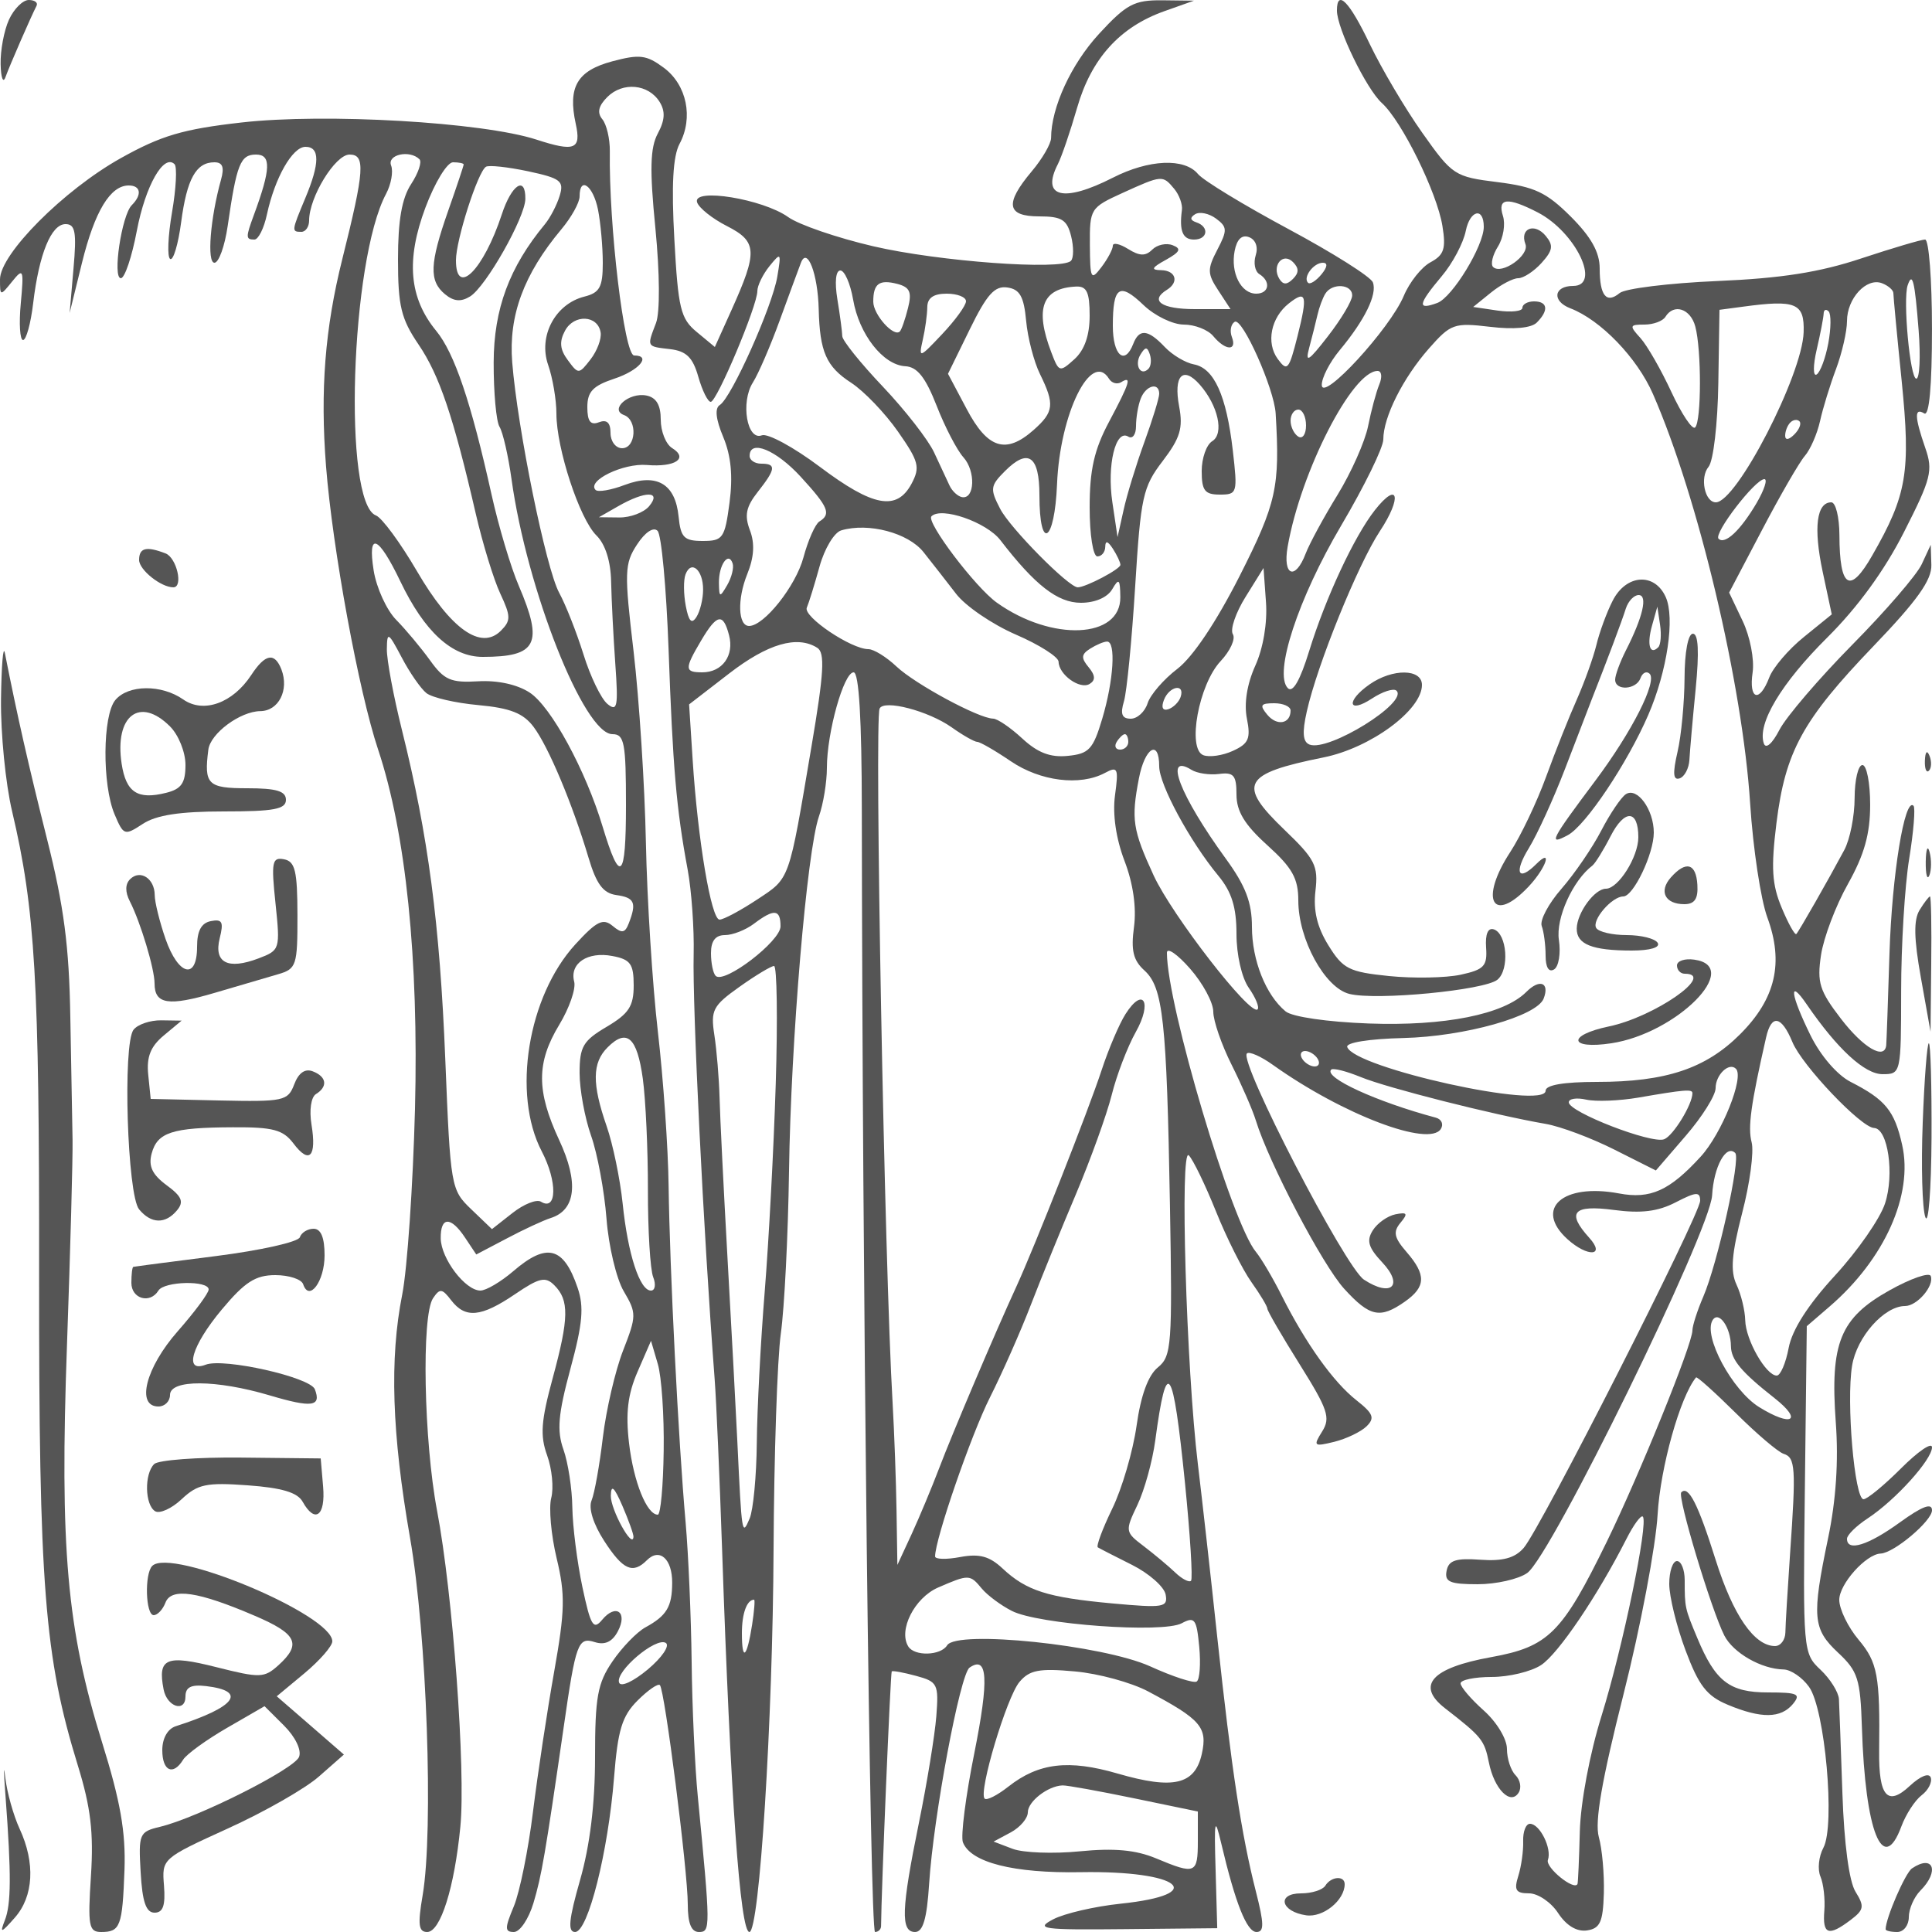 <svg xmlns="http://www.w3.org/2000/svg" version="1.0" width="250" height="250" viewBox="0 0 250 250" preserveAspectRatio="xMidYMid meet">
<g transform="translate(0,250) scale(0.01,-0.01)" fill="#555555" stroke="none">
<path d="M116 24745 c-64 -140 -112 -399 -108 -575 4 -176 32 -252 62 -170 56 155 334 792 403 925 21 41 -24 75 -101 75 -77 0 -192 -115 -256 -255z"/>
<path d="M14220 24560 c-359 -390 -618 -951 -619 -1346 -1 -74 -113 -269 -251 -432 -352 -419 -325 -582 98 -582 290 0 359 -43 412 -255 35 -140 34 -284 -2 -320 -125 -125 -1711 -9 -2557 188 -468 109 -964 279 -1102 378 -327 234 -1239 383 -1179 192 23 -73 197 -212 386 -308 394 -201 401 -329 60 -1086 l-216 -479 -234 194 c-209 172 -241 302 -290 1199 -39 700 -18 1075 67 1235 182 339 94 764 -203 985 -225 167 -313 178 -669 83 -453 -122 -575 -331 -471 -808 73 -332 -12 -366 -510 -204 -697 226 -2732 344 -3815 221 -758 -86 -1039 -169 -1563 -462 -738 -413 -1562 -1240 -1562 -1568 0 -219 3 -219 156 -29 146 181 154 163 113 -281 -25 -261 -11 -475 29 -475 41 0 100 214 131 475 76 640 234 1025 419 1025 126 0 145 -103 103 -575 l-50 -575 160 650 c164 665 366 1000 604 1000 157 0 176 -119 40 -255 -131 -131 -252 -945 -141 -945 50 0 143 277 207 616 111 581 348 999 488 859 34 -35 20 -315 -33 -622 -53 -308 -64 -580 -24 -604 40 -25 104 189 142 475 74 561 193 776 430 776 107 0 131 -64 86 -225 -139 -497 -185 -1075 -85 -1075 56 0 133 214 171 475 116 802 164 925 367 925 198 0 192 -186 -28 -782 -107 -290 -106 -318 7 -318 51 0 124 146 162 325 103 476 330 875 499 875 187 0 187 -212 -3 -665 -178 -426 -179 -435 -50 -435 55 0 100 66 100 147 0 302 338 853 523 853 208 0 194 -203 -93 -1350 -225 -898 -288 -1700 -211 -2685 85 -1073 423 -2914 674 -3665 359 -1077 526 -2706 477 -4650 -26 -990 -100 -2070 -165 -2400 -166 -834 -134 -1804 101 -3150 217 -1238 306 -3785 163 -4625 -65 -380 -53 -475 59 -475 172 0 353 576 429 1362 71 730 -98 3018 -301 4088 -172 907 -203 2525 -53 2750 88 131 118 128 235 -25 183 -239 387 -220 826 78 315 214 394 232 509 116 194 -193 190 -425 -21 -1202 -151 -555 -165 -743 -72 -1000 63 -174 87 -422 53 -551 -33 -128 -2 -479 70 -780 113 -469 108 -678 -32 -1467 -90 -505 -213 -1321 -274 -1812 -60 -491 -172 -1042 -248 -1225 -119 -284 -119 -332 1 -332 78 0 191 169 253 375 106 356 151 618 391 2275 157 1093 186 1170 403 1101 130 -41 225 3 297 138 133 249 -24 366 -203 150 -113 -136 -148 -78 -255 426 -68 322 -126 784 -130 1028 -3 243 -55 581 -115 750 -87 245 -69 455 90 1044 159 586 178 802 93 1050 -181 532 -399 587 -833 213 -160 -137 -351 -250 -425 -250 -195 0 -509 413 -513 675 -4 285 131 288 316 8 l144 -216 394 207 c216 115 473 234 570 265 325 103 364 462 109 1008 -296 637 -296 1002 1 1493 130 215 217 465 193 557 -62 237 173 394 495 332 233 -44 275 -102 275 -381 0 -269 -63 -365 -350 -535 -305 -180 -350 -256 -350 -597 0 -215 67 -581 149 -813 82 -232 171 -714 199 -1070 27 -356 128 -781 224 -943 166 -282 166 -317 -10 -768 -101 -260 -218 -764 -261 -1122 -42 -357 -108 -725 -146 -816 -42 -100 22 -305 163 -523 244 -377 370 -433 553 -250 164 164 329 16 327 -292 -1 -311 -71 -427 -348 -578 -110 -61 -301 -258 -425 -440 -193 -283 -225 -461 -225 -1241 0 -600 -66 -1141 -193 -1585 -147 -515 -163 -675 -65 -675 167 0 428 1037 504 2000 49 615 103 794 304 995 134 134 264 224 289 200 63 -63 361 -2405 361 -2837 0 -245 45 -358 144 -358 151 0 151 41 -14 1750 -38 385 -74 1173 -80 1750 -7 578 -42 1388 -78 1800 -94 1059 -206 3287 -220 4350 -6 495 -69 1395 -139 2000 -70 605 -140 1707 -155 2450 -15 743 -87 1853 -159 2468 -122 1030 -118 1138 44 1385 104 160 212 232 266 178 50 -50 113 -734 142 -1522 55 -1538 101 -2076 247 -2859 51 -275 86 -770 78 -1100 -17 -673 126 -3580 272 -5500 21 -275 64 -1265 96 -2200 108 -3190 234 -4950 353 -4950 130 0 303 2740 313 4950 6 1210 48 2467 94 2794 46 327 94 1272 106 2100 24 1691 232 4144 387 4591 57 162 103 445 103 628 0 458 218 1237 346 1237 69 0 105 -606 106 -1775 6 -6005 106 -14525 171 -14525 42 0 77 34 78 75 3 450 122 3280 138 3297 12 12 154 -14 316 -58 278 -75 293 -106 261 -522 -19 -243 -120 -863 -225 -1378 -229 -1123 -239 -1414 -50 -1414 103 0 153 172 182 625 56 872 400 2710 523 2796 236 163 253 -150 62 -1105 -112 -557 -178 -1077 -148 -1155 100 -262 656 -403 1528 -387 1281 22 1669 -287 511 -408 -334 -35 -726 -126 -871 -202 -238 -125 -145 -138 929 -127 l1194 12 -21 750 c-20 660 -11 702 72 351 183 -776 331 -1150 457 -1150 101 0 99 106 -8 525 -186 729 -316 1584 -498 3275 -85 798 -199 1810 -252 2250 -151 1251 -235 4118 -118 4000 55 -55 213 -381 351 -724 138 -344 345 -756 459 -916 114 -160 207 -315 207 -345 0 -29 188 -353 418 -720 365 -583 402 -691 291 -868 -119 -190 -109 -199 157 -134 156 39 344 129 417 200 110 108 88 165 -130 337 -298 234 -656 735 -966 1351 -115 230 -267 487 -335 569 -312 373 -1152 3198 -1152 3871 0 75 135 -18 300 -206 165 -188 300 -438 300 -557 0 -118 107 -427 237 -686 130 -260 272 -584 314 -722 167 -544 864 -1872 1143 -2177 331 -363 464 -391 784 -167 274 192 280 347 22 644 -160 185 -176 259 -78 377 100 120 89 140 -64 110 -103 -21 -235 -114 -294 -208 -84 -133 -58 -222 122 -414 282 -300 118 -456 -236 -224 -243 159 -1621 2821 -1515 2927 29 30 182 -37 338 -149 900 -641 2023 -1068 2172 -827 37 60 9 125 -64 145 -770 206 -1456 521 -1355 622 24 24 196 -20 384 -97 338 -139 1722 -490 2390 -605 193 -33 592 -183 888 -332 l539 -271 386 448 c213 246 387 524 387 617 0 174 174 340 263 251 110 -109 -183 -839 -456 -1137 -403 -441 -651 -553 -1058 -476 -727 136 -1102 -197 -666 -592 261 -236 499 -222 282 18 -298 329 -209 430 319 360 354 -47 570 -20 800 99 265 137 316 140 316 20 0 -178 -2067 -4246 -2284 -4493 -114 -131 -271 -173 -561 -152 -317 23 -410 -8 -436 -144 -28 -143 43 -173 401 -173 240 0 528 65 642 145 309 216 2366 4419 2393 4888 21 370 181 664 299 547 73 -73 -228 -1428 -413 -1858 -78 -181 -141 -378 -141 -438 0 -178 -687 -1871 -1108 -2734 -580 -1186 -754 -1359 -1499 -1494 -770 -139 -974 -367 -593 -662 473 -367 508 -410 566 -699 69 -347 281 -561 386 -391 39 62 20 164 -41 225 -61 61 -111 214 -111 340 0 129 -132 347 -300 497 -165 147 -300 305 -300 351 0 45 182 83 404 83 221 0 509 69 638 154 222 145 730 896 1103 1630 93 184 189 315 213 291 76 -76 -259 -1693 -533 -2575 -154 -493 -272 -1123 -282 -1500 -9 -358 -23 -663 -30 -679 -42 -91 -418 214 -383 311 54 148 -105 468 -232 468 -53 0 -92 -101 -88 -225 4 -124 -24 -326 -63 -450 -58 -184 -32 -225 139 -225 115 0 285 -115 376 -255 107 -163 242 -244 373 -225 170 25 208 108 219 480 7 248 -22 575 -65 728 -55 198 38 734 320 1850 219 865 417 1912 441 2328 36 609 291 1520 497 1770 12 15 243 -193 513 -460 269 -268 548 -505 619 -528 154 -49 163 -176 85 -1288 -32 -467 -60 -929 -61 -1025 -2 -96 -62 -175 -134 -175 -268 0 -543 399 -768 1114 -228 725 -352 969 -445 875 -54 -53 388 -1520 557 -1853 115 -225 479 -434 767 -439 93 -2 242 -103 329 -225 207 -287 341 -1792 186 -2082 -61 -113 -78 -281 -38 -373 39 -92 62 -291 50 -442 -25 -309 53 -337 341 -119 173 131 180 175 63 364 -83 132 -148 620 -170 1272 -20 582 -40 1132 -45 1222 -6 90 -113 261 -238 379 -226 212 -228 241 -203 2330 l25 2116 297 256 c709 611 1083 1444 937 2090 -99 443 -217 586 -668 816 -173 89 -387 337 -517 600 -262 532 -288 751 -49 401 395 -576 749 -902 980 -902 238 0 240 8 241 1075 0 591 47 1362 104 1712 57 351 82 659 56 686 -115 115 -279 -894 -311 -1913 -19 -610 -38 -1144 -42 -1185 -20 -196 -296 -35 -585 341 -279 363 -312 469 -259 825 34 225 190 639 349 921 212 379 287 646 287 1025 0 282 -45 513 -100 513 -55 0 -100 -191 -101 -425 0 -234 -60 -537 -134 -675 -211 -394 -583 -1046 -620 -1086 -18 -20 -104 133 -190 340 -126 301 -139 516 -68 1091 115 931 338 1337 1256 2294 565 588 755 855 749 1050 l-8 261 -117 -252 c-64 -138 -469 -607 -899 -1042 -429 -435 -853 -930 -941 -1099 -94 -182 -177 -254 -203 -177 -87 257 227 780 821 1370 392 389 742 869 993 1365 352 692 378 795 275 1089 -139 402 -143 526 -13 446 64 -40 100 349 100 1094 0 636 -40 1156 -89 1156 -48 0 -420 -110 -825 -244 -540 -180 -1037 -258 -1867 -293 -623 -27 -1189 -97 -1260 -155 -172 -143 -259 -35 -259 320 0 208 -111 406 -375 670 -314 313 -468 385 -947 445 -555 69 -584 87 -974 639 -221 312 -525 827 -677 1143 -265 556 -427 722 -427 438 0 -230 381 -1015 581 -1196 258 -233 714 -1158 784 -1591 48 -295 21 -376 -154 -470 -116 -62 -272 -258 -346 -435 -179 -426 -1056 -1379 -1061 -1154 -2 92 102 295 231 450 327 393 489 725 430 879 -27 72 -519 382 -1093 690 -574 308 -1101 628 -1170 712 -175 210 -635 190 -1102 -48 -639 -326 -932 -254 -711 176 49 96 161 424 249 729 183 636 551 1044 1126 1249 l386 137 -412 5 c-362 3 -462 -50 -818 -436z m-5685 -878 c76 -122 70 -236 -23 -409 -99 -186 -107 -463 -31 -1229 57 -585 60 -1085 8 -1223 -120 -314 -125 -303 183 -339 209 -25 293 -107 364 -357 51 -179 123 -325 161 -325 79 0 603 1244 603 1433 0 71 71 216 157 323 149 184 154 177 101 -137 -65 -386 -594 -1568 -744 -1660 -67 -42 -52 -184 45 -415 101 -242 126 -506 81 -848 -61 -461 -85 -496 -347 -496 -241 0 -285 44 -312 315 -42 425 -282 566 -697 410 -176 -67 -346 -96 -377 -65 -118 118 357 349 663 323 368 -31 542 86 327 219 -81 50 -147 216 -147 368 0 189 -58 287 -186 312 -225 45 -483 -182 -289 -253 177 -65 156 -429 -25 -429 -83 0 -150 89 -150 197 0 134 -48 178 -150 139 -109 -42 -150 12 -150 196 0 200 73 276 350 368 318 105 485 300 256 300 -128 0 -329 1686 -315 2643 2 161 -42 347 -97 414 -70 85 -51 172 65 288 200 199 531 168 676 -63z m-3107 -743 c34 -34 -15 -179 -108 -321 -120 -183 -170 -470 -170 -972 0 -606 40 -771 266 -1104 270 -398 450 -930 741 -2192 89 -385 231 -849 317 -1032 137 -293 138 -349 7 -480 -257 -257 -648 21 -1085 770 -215 368 -454 693 -531 722 -430 165 -331 3299 131 4162 65 123 95 288 65 366 -55 142 240 207 367 81z m572 -67 c0 -16 -90 -285 -200 -598 -241 -687 -250 -908 -42 -1081 114 -94 206 -102 325 -29 205 126 711 1021 715 1261 4 307 -178 188 -305 -200 -236 -718 -593 -1075 -593 -593 0 263 283 1145 388 1210 38 24 283 -3 544 -58 424 -91 469 -126 410 -318 -36 -119 -122 -283 -190 -366 -461 -557 -662 -1097 -664 -1790 -1 -389 33 -764 76 -833 43 -70 113 -374 155 -677 198 -1430 938 -3300 1306 -3300 154 0 175 -110 175 -920 0 -963 -74 -1032 -301 -280 -221 735 -668 1557 -945 1738 -160 105 -416 161 -668 146 -352 -21 -439 17 -621 271 -117 162 -314 398 -438 524 -124 126 -256 414 -292 640 -81 511 61 452 346 -143 312 -651 667 -976 1065 -976 703 0 789 169 467 920 -103 239 -262 772 -353 1183 -264 1191 -479 1827 -715 2115 -351 427 -394 917 -140 1596 122 325 281 586 357 586 76 0 138 -13 138 -28z m9194 -315 c65 -78 110 -202 100 -275 -36 -269 10 -382 156 -382 179 0 201 166 30 223 -80 27 -85 62 -15 105 58 36 179 11 270 -56 147 -109 149 -151 17 -404 -131 -251 -130 -309 12 -525 l159 -243 -461 0 c-433 0 -590 109 -362 250 160 99 116 250 -75 254 -137 2 -124 32 62 134 184 103 204 144 87 189 -82 32 -201 6 -264 -57 -87 -87 -164 -84 -312 8 -109 68 -198 87 -198 42 0 -45 -66 -169 -147 -276 -136 -179 -147 -158 -150 286 -3 469 7 484 422 673 513 233 520 233 669 54z m-7456 -269 c34 -172 62 -482 62 -690 0 -313 -40 -386 -238 -436 -378 -95 -599 -512 -469 -884 59 -169 107 -453 107 -631 0 -450 299 -1361 518 -1576 115 -113 185 -334 190 -600 5 -232 29 -709 54 -1061 40 -558 26 -625 -103 -518 -81 68 -221 356 -309 641 -89 284 -230 642 -314 796 -171 313 -540 2127 -608 2984 -48 604 149 1138 636 1720 130 155 236 346 236 425 0 268 175 142 238 -170z m12161 -37 c490 -254 825 -951 457 -951 -252 0 -277 -197 -37 -289 394 -151 866 -641 1071 -1111 586 -1341 1158 -3755 1257 -5300 37 -577 137 -1239 222 -1471 216 -587 108 -1052 -352 -1512 -445 -445 -961 -617 -1854 -617 -429 0 -663 -40 -663 -114 0 -251 -2478 295 -2567 566 -19 57 283 105 726 116 792 19 1728 282 1816 511 80 208 -52 259 -225 85 -291 -291 -1057 -444 -2040 -408 -536 20 -990 86 -1075 157 -256 212 -435 662 -435 1094 0 314 -82 530 -337 880 -594 817 -812 1379 -445 1151 73 -45 233 -69 357 -53 189 25 225 -18 225 -266 0 -218 105 -391 400 -657 323 -292 400 -429 400 -716 0 -500 343 -1128 660 -1207 349 -88 1752 47 1917 184 158 130 124 595 -47 651 -76 25 -112 -61 -100 -236 17 -239 -26 -285 -330 -351 -192 -41 -609 -49 -926 -17 -519 53 -596 92 -785 398 -146 236 -197 451 -167 705 38 325 -6 410 -401 789 -615 590 -542 726 505 937 608 122 1274 612 1274 938 0 211 -381 215 -678 7 -309 -216 -280 -387 31 -183 139 91 282 137 318 101 153 -152 -878 -791 -1125 -697 -88 34 -98 154 -36 429 136 608 662 1903 945 2332 291 440 240 659 -64 273 -268 -341 -637 -1132 -851 -1825 -116 -377 -211 -543 -275 -479 -187 187 134 1163 689 2103 300 508 546 1010 546 1116 0 289 254 794 590 1176 283 321 326 336 791 281 309 -37 534 -16 605 55 158 158 142 274 -36 274 -82 0 -150 -37 -150 -83 0 -45 -143 -61 -319 -36 l-318 47 230 186 c126 102 285 186 353 186 67 0 204 89 302 198 146 162 156 226 54 349 -145 176 -340 97 -263 -106 56 -145 -310 -403 -419 -295 -34 35 -6 154 64 265 69 111 98 289 64 395 -74 234 59 247 451 45z m-699 -186 c0 -246 -407 -913 -601 -985 -264 -97 -251 -21 56 345 141 166 281 431 312 587 55 271 233 312 233 53z m-2951 -368 c-31 -99 -10 -209 47 -244 152 -95 127 -253 -41 -253 -197 0 -333 269 -279 552 29 152 94 215 187 179 85 -32 120 -128 86 -234z m-5655 -697 c14 -554 97 -743 420 -953 166 -108 439 -393 606 -632 271 -388 289 -460 175 -675 -191 -355 -497 -299 -1187 220 -337 253 -674 436 -750 407 -192 -74 -277 429 -116 683 70 110 226 470 346 800 120 330 245 668 276 750 82 214 219 -145 230 -600z m6137 391 c-78 -78 -127 -78 -176 0 -104 169 44 350 176 218 79 -79 79 -139 0 -218z m367 57 c-70 -84 -147 -132 -172 -107 -70 69 71 259 192 259 66 0 59 -57 -20 -152z m-6059 -323 c77 -451 388 -848 675 -864 155 -8 261 -142 406 -511 107 -275 263 -575 347 -668 160 -178 147 -544 -18 -515 -55 10 -128 77 -162 150 -35 73 -125 266 -200 429 -76 163 -373 545 -662 850 -289 304 -525 598 -526 654 -1 55 -29 269 -63 475 -37 225 -22 375 38 375 55 0 129 -169 165 -375z m710 -113 c-36 -144 -83 -279 -105 -301 -78 -79 -344 218 -344 385 0 235 77 291 313 230 161 -43 189 -106 136 -314z m12751 195 c0 -40 48 -553 108 -1140 118 -1174 68 -1472 -381 -2254 -289 -507 -423 -425 -425 262 -1 234 -48 425 -105 425 -191 0 -232 -329 -113 -892 l119 -558 -360 -292 c-199 -160 -401 -397 -449 -525 -127 -332 -267 -288 -215 67 24 167 -33 463 -130 666 l-174 366 425 809 c233 445 483 877 554 959 72 83 160 285 197 450 36 165 130 470 208 677 77 207 141 485 141 618 0 294 252 567 453 490 81 -31 147 -89 147 -128z m327 -482 c27 -344 13 -625 -30 -625 -81 0 -175 1020 -112 1208 62 182 92 59 142 -583z m-11549 125 c20 -220 101 -531 179 -690 193 -392 181 -491 -82 -724 -358 -317 -595 -243 -866 271 l-242 456 281 574 c222 454 323 567 487 543 161 -23 214 -117 243 -430z m822 65 c0 -255 -66 -444 -197 -563 -192 -173 -201 -170 -300 91 -216 567 -117 829 322 849 138 6 175 -74 175 -377z m1218 -115 c142 0 314 -67 382 -150 157 -189 311 -196 240 -10 -29 77 -13 165 37 196 98 60 510 -862 530 -1186 57 -954 11 -1160 -466 -2103 -303 -597 -606 -1049 -806 -1202 -177 -135 -350 -335 -385 -445 -35 -110 -133 -200 -218 -200 -114 0 -138 60 -88 225 37 124 102 792 145 1485 72 1163 99 1288 356 1624 227 298 266 427 213 707 -75 399 49 529 267 282 238 -271 318 -635 161 -732 -75 -46 -136 -220 -136 -387 0 -252 40 -304 234 -304 227 0 232 20 168 575 -82 708 -242 1061 -503 1110 -109 20 -280 122 -378 226 -216 228 -330 239 -407 39 -110 -285 -264 -149 -264 233 0 512 85 569 399 268 144 -138 378 -251 519 -251z m2179 375 c-1 -69 -142 -305 -313 -525 -253 -327 -298 -354 -243 -150 37 138 85 329 107 425 22 97 68 221 102 275 88 143 351 124 347 -25z m-4997 -73 c0 -55 -139 -246 -308 -425 -296 -314 -306 -317 -252 -77 32 138 58 329 59 425 1 120 80 175 251 175 138 0 250 -44 250 -98z m4289 -455 c-110 -434 -132 -460 -255 -292 -154 210 -88 536 144 719 227 179 246 108 111 -427z m6550 53 c-18 -553 -867 -2200 -1136 -2200 -144 0 -210 321 -94 460 62 76 118 553 126 1083 l15 948 300 40 c691 94 801 48 789 -331z m-1402 75 c81 -301 80 -1225 -2 -1306 -35 -36 -173 170 -307 458 -133 287 -313 601 -400 698 -147 161 -143 175 51 175 115 0 237 45 271 100 109 177 325 107 387 -125z m1721 -217 c-36 -193 -104 -375 -151 -404 -47 -29 -47 116 1 322 48 206 88 415 90 466 1 50 30 63 64 29 34 -34 32 -220 -4 -413z m-15886 141 c14 -82 -45 -239 -130 -349 -151 -195 -158 -196 -294 -11 -103 138 -113 240 -37 381 116 218 424 204 461 -21z m7088 -472 c-101 -102 -185 51 -102 186 63 102 87 102 121 1 23 -70 15 -154 -19 -187z m-509 -129 c35 -56 105 -75 156 -44 142 88 115 -3 -157 -514 -191 -359 -250 -619 -250 -1105 0 -357 44 -635 100 -635 55 0 101 56 102 125 1 83 33 75 98 -25 53 -82 98 -177 98 -209 2 -54 -448 -291 -552 -291 -118 0 -876 767 -1004 1016 -134 258 -128 298 63 489 299 299 445 197 445 -313 0 -737 197 -613 228 143 37 915 443 1736 673 1363z m3497 -73 c-40 -96 -105 -339 -145 -539 -40 -200 -218 -600 -395 -889 -178 -289 -364 -632 -413 -761 -134 -352 -299 -289 -233 89 170 974 836 2275 1164 2275 53 0 62 -79 22 -175z m-2848 -121 c0 -53 -86 -334 -192 -625 -106 -291 -227 -686 -269 -879 l-78 -350 -67 450 c-72 483 42 952 206 850 55 -34 100 27 100 136 0 109 27 269 61 356 66 172 239 217 239 62z m1900 -410 c0 -113 -45 -178 -100 -144 -55 34 -100 127 -100 206 0 79 45 144 100 144 55 0 100 -93 100 -206z m6318 -116 c-71 -71 -118 -77 -118 -15 0 57 30 134 67 170 36 37 90 44 118 15 28 -28 -2 -105 -67 -170z m-12856 -548 c359 -392 396 -482 241 -578 -54 -33 -147 -244 -207 -467 -100 -370 -509 -885 -703 -885 -143 0 -155 346 -24 670 89 220 100 398 35 568 -73 193 -51 303 101 496 234 297 243 366 45 366 -82 0 -150 45 -150 100 0 219 341 80 662 -270z m12369 -338 c-209 -356 -411 -545 -493 -463 -67 67 474 771 593 771 44 0 -1 -138 -100 -308z m-14331 -42 c-68 -82 -243 -148 -387 -146 l-263 3 250 143 c349 200 566 200 400 0z m4545 -440 c449 -583 741 -810 1042 -810 183 0 343 69 405 175 87 149 102 134 105 -102 6 -538 -886 -578 -1597 -72 -277 196 -920 1046 -847 1118 127 128 712 -75 892 -309z m-995 -154 c110 -138 299 -381 421 -539 121 -159 469 -396 773 -528 304 -131 553 -290 554 -352 3 -168 277 -364 402 -287 78 48 74 111 -14 217 -99 119 -95 166 20 239 79 50 178 92 219 92 117 3 86 -502 -62 -998 -118 -396 -171 -454 -446 -481 -225 -23 -389 40 -589 225 -152 141 -321 256 -377 257 -185 2 -1008 446 -1250 674 -131 124 -295 225 -364 225 -223 0 -847 421 -797 537 27 62 101 302 165 533 64 231 190 441 281 467 352 104 866 -32 1064 -281z m-2540 -427 c-96 -165 -104 -163 -107 29 -3 232 124 412 177 252 19 -56 -13 -183 -70 -281z m-312 -60 c0 -120 -39 -279 -86 -353 -62 -97 -100 -57 -138 143 -29 153 -31 337 -3 409 73 192 229 56 227 -199z m7145 -984 c-107 -238 -147 -490 -108 -684 51 -258 23 -324 -181 -417 -132 -61 -305 -86 -383 -56 -212 82 -59 916 224 1217 124 132 196 289 158 349 -37 60 37 278 165 483 l232 373 32 -444 c19 -267 -36 -594 -139 -821z m-6809 395 c69 -263 -88 -480 -346 -480 -231 0 -233 43 -16 410 205 347 286 363 362 70z m-3916 -749 c73 -58 375 -128 672 -155 411 -38 581 -104 714 -281 192 -254 503 -995 712 -1695 101 -340 189 -458 359 -482 236 -33 265 -98 163 -362 -50 -131 -90 -138 -211 -37 -124 103 -206 62 -482 -239 -615 -672 -821 -1937 -435 -2678 204 -390 198 -780 -10 -652 -56 35 -222 -31 -368 -146 l-266 -209 -268 257 c-263 252 -269 284 -336 1943 -71 1755 -222 2898 -560 4255 -110 440 -198 913 -196 1050 3 230 18 222 192 -107 103 -197 248 -405 320 -462z m5058 586 c101 -64 86 -325 -75 -1274 -298 -1764 -274 -1699 -705 -1984 -215 -142 -434 -259 -485 -259 -108 0 -282 1033 -348 2067 l-46 718 517 399 c501 387 882 498 1142 333z m4701 -636 c-22 -65 -93 -136 -158 -158 -73 -24 -96 21 -58 119 69 181 276 219 216 39z m-2962 -393 c146 -104 295 -188 331 -188 35 0 230 -112 433 -250 383 -260 895 -324 1218 -152 167 90 179 63 131 -290 -33 -245 13 -559 123 -848 112 -292 156 -602 123 -853 -41 -305 -11 -433 135 -565 241 -219 288 -645 330 -3037 32 -1817 22 -1954 -157 -2100 -125 -102 -220 -361 -275 -755 -47 -330 -188 -813 -315 -1073 -126 -260 -210 -485 -186 -500 24 -15 223 -117 443 -227 219 -110 414 -282 434 -382 32 -168 -24 -177 -692 -116 -837 77 -1109 163 -1419 453 -169 158 -299 193 -547 147 -179 -34 -325 -30 -325 8 0 223 467 1577 711 2060 158 314 397 854 530 1200 134 347 397 993 585 1436 187 444 394 1017 459 1274 64 258 205 625 312 816 217 385 97 594 -133 232 -80 -125 -220 -453 -310 -728 -171 -521 -864 -2279 -1103 -2800 -269 -584 -831 -1906 -999 -2350 -94 -247 -254 -630 -355 -850 l-185 -400 -11 700 c-6 385 -29 1015 -51 1400 -105 1793 -236 8833 -168 8981 55 121 630 -29 933 -243z m4385 218 c0 -173 -176 -205 -301 -55 -103 124 -88 149 89 149 116 0 212 -42 212 -94z m-2100 -406 c0 -55 -48 -100 -106 -100 -58 0 -78 45 -44 100 34 55 82 100 106 100 24 0 44 -45 44 -100z m400 -316 c0 -237 397 -971 766 -1417 172 -208 234 -407 234 -752 0 -270 68 -568 160 -699 88 -126 139 -250 113 -277 -92 -92 -1106 1215 -1345 1733 -272 591 -292 726 -191 1253 77 403 263 515 263 159z m-4900 -2071 c0 -193 -729 -750 -839 -641 -34 34 -61 166 -61 295 0 158 58 233 181 233 99 0 268 66 375 147 261 197 344 189 344 -34z m-62 -2038 c-26 -839 -91 -2050 -143 -2692 -52 -642 -98 -1520 -102 -1950 -4 -431 -46 -873 -93 -983 -99 -231 -101 -220 -159 1000 -18 385 -75 1443 -126 2350 -51 908 -98 1853 -104 2100 -7 248 -37 610 -67 805 -50 323 -21 380 324 625 209 149 411 270 448 270 38 0 48 -686 22 -1525z m13156 540 c125 -303 888 -1105 1056 -1111 180 -6 266 -601 142 -977 -64 -196 -356 -616 -649 -934 -349 -380 -554 -701 -598 -936 -37 -196 -106 -357 -154 -357 -139 0 -402 461 -408 716 -3 129 -54 337 -113 462 -81 173 -63 396 73 924 100 383 155 795 123 917 -51 194 -10 491 187 1356 69 306 199 283 341 -60z m-14876 -473 c37 -271 67 -919 66 -1442 -1 -522 30 -1029 68 -1125 38 -96 25 -175 -29 -175 -145 0 -299 472 -366 1127 -33 317 -126 767 -207 1000 -191 549 -188 821 12 1020 249 250 382 132 456 -405z m8732 258 c34 -55 17 -100 -38 -100 -55 0 -128 45 -162 100 -34 55 -17 100 38 100 55 0 128 -45 162 -100z m4850 -445 c0 -147 -249 -552 -366 -597 -163 -63 -1234 352 -1234 478 0 47 101 63 225 35 124 -28 428 -16 675 26 595 103 700 112 700 58z m498 -3273 c2 -178 135 -336 567 -676 368 -290 221 -375 -200 -115 -351 217 -730 923 -604 1126 79 128 235 -92 237 -335z m-13810 -1357 c-6 -454 -40 -825 -76 -825 -142 0 -313 423 -372 923 -46 392 -17 635 111 929 l173 398 88 -300 c49 -165 83 -671 76 -1125z m6746 -419 c67 -669 102 -1236 78 -1261 -25 -25 -117 23 -204 106 -87 83 -270 236 -406 340 -244 185 -246 195 -84 535 91 191 195 566 231 835 149 1106 229 990 385 -555z m-7137 -692 c-9 -170 -296 352 -293 530 3 152 42 118 150 -130 80 -186 145 -366 143 -400z m4508 -671 c72 -86 246 -216 388 -288 339 -175 1951 -292 2198 -160 168 90 193 57 227 -304 21 -223 6 -426 -33 -450 -39 -25 -311 64 -603 197 -611 276 -2502 473 -2626 272 -83 -135 -423 -145 -503 -15 -131 212 81 629 385 762 399 173 413 173 567 -14z m-2973 -468 c-67 -429 -132 -483 -132 -108 0 256 65 433 158 433 13 0 2 -146 -26 -325z m-1349 -577 c-188 -157 -350 -232 -372 -171 -53 145 476 593 604 514 56 -35 -48 -188 -232 -343z m6474 -285 c681 -362 770 -464 695 -806 -89 -401 -366 -467 -1089 -257 -635 185 -1023 139 -1414 -168 -143 -113 -281 -183 -308 -156 -83 83 285 1313 451 1510 130 154 255 178 715 136 307 -27 734 -144 950 -259z m-182 -1383 l825 -171 0 -380 c0 -427 -30 -440 -541 -226 -262 109 -539 135 -987 91 -342 -34 -733 -19 -868 32 l-247 94 222 119 c121 65 221 182 221 260 0 140 260 342 450 348 55 2 471 -73 925 -167z"/>
<path d="M20867 17225 c-77 -151 -171 -408 -210 -572 -40 -163 -153 -478 -251 -700 -99 -221 -279 -673 -399 -1003 -120 -330 -329 -768 -463 -973 -406 -620 -231 -946 239 -446 223 238 313 505 97 289 -236 -236 -293 -114 -97 205 110 179 320 640 468 1025 147 385 303 790 346 900 199 505 391 1015 441 1175 31 96 105 175 166 175 121 0 56 -283 -167 -720 -75 -149 -137 -317 -137 -375 0 -148 274 -131 328 20 25 69 77 95 117 58 104 -97 -225 -748 -700 -1383 -583 -779 -616 -845 -358 -707 231 124 770 929 1042 1557 245 567 347 1256 225 1525 -145 321 -514 294 -687 -50z m591 -600 c-109 -109 -150 33 -81 279 l69 246 35 -234 c19 -128 9 -259 -23 -291z"/>
<path d="M21798 16225 c-2 -316 -42 -746 -91 -955 -64 -277 -57 -370 27 -342 64 21 121 130 127 241 6 111 42 524 81 917 47 481 35 714 -36 714 -62 0 -107 -238 -108 -575z"/>
<path d="M21038 14723 c-61 -40 -205 -253 -319 -473 -114 -220 -345 -557 -513 -750 -169 -193 -284 -410 -256 -483 27 -73 50 -245 50 -381 0 -154 41 -222 110 -180 60 37 88 209 62 381 -42 280 179 769 434 963 36 28 142 198 234 378 181 354 360 348 360 -12 0 -254 -259 -666 -420 -666 -145 0 -373 -310 -377 -514 -4 -205 198 -286 711 -286 240 0 373 40 336 100 -34 55 -214 100 -400 100 -186 0 -364 41 -395 92 -62 100 203 408 350 408 131 0 395 551 395 826 0 298 -215 593 -362 497z"/>
<path d="M21620 13645 c-158 -179 -74 -345 175 -345 133 0 180 69 169 250 -16 280 -149 316 -344 95z"/>
<path d="M21700 12507 c0 -59 45 -107 100 -107 412 0 -393 -560 -981 -682 -545 -114 -518 -301 31 -218 846 128 1704 993 1075 1082 -124 18 -225 -16 -225 -75z"/>
<path d="M1800 17754 c0 -128 283 -354 443 -354 132 0 43 384 -101 439 -249 96 -342 73 -342 -85z"/>
<path d="M13 15950 c-5 -440 59 -1093 144 -1450 298 -1264 353 -2190 349 -5969 -3 -4060 68 -4971 502 -6379 166 -538 205 -865 169 -1425 -42 -649 -28 -727 132 -727 248 0 275 72 302 805 17 489 -53 888 -289 1645 -457 1470 -550 2513 -455 5150 44 1238 76 2430 72 2650 -5 220 -18 934 -29 1587 -15 919 -83 1438 -300 2300 -242 965 -384 1588 -547 2413 -22 110 -44 -160 -50 -600z"/>
<path d="M3251 16265 c-239 -364 -617 -500 -880 -316 -281 197 -712 193 -879 -8 -165 -199 -171 -1095 -10 -1477 117 -276 129 -280 366 -125 174 114 479 161 1048 161 648 0 804 29 804 150 0 113 -122 150 -500 150 -513 0 -562 49 -504 500 27 210 412 495 672 498 238 2 375 273 274 538 -88 227 -210 205 -391 -71z m-1051 -665 c111 -111 200 -333 200 -498 0 -235 -53 -312 -250 -361 -370 -93 -519 5 -576 376 -94 622 234 875 626 483z"/>
<path d="M24908 15158 c-4 -105 19 -164 52 -131 34 33 37 120 8 192 -32 80 -55 56 -60 -61z"/>
<path d="M24919 13850 c-2 -165 19 -245 47 -177 27 68 29 203 3 300 -25 97 -47 42 -50 -123z"/>
<path d="M3565 13310 c62 -594 58 -606 -218 -711 -399 -152 -583 -57 -504 260 53 211 33 251 -114 222 -124 -24 -179 -126 -179 -333 0 -434 -242 -373 -408 102 -76 220 -140 476 -140 569 -2 215 -189 334 -319 204 -64 -64 -65 -165 -3 -286 138 -269 320 -874 320 -1063 0 -270 180 -298 779 -121 314 93 684 201 821 241 236 69 250 113 249 763 -1 575 -30 696 -174 724 -154 30 -167 -33 -110 -571z"/>
<path d="M24840 13225 c-79 -127 -75 -367 16 -875 l125 -700 9 875 c6 481 -2 875 -16 875 -14 0 -75 -79 -134 -175z"/>
<path d="M1728 11675 c-142 -183 -81 -2141 72 -2324 156 -189 341 -193 491 -12 91 110 63 179 -136 325 -185 137 -236 245 -193 408 74 276 264 338 1052 341 520 3 649 -32 783 -209 206 -274 302 -174 234 242 -31 190 -6 358 58 397 156 97 138 225 -42 294 -100 39 -184 -20 -240 -169 -82 -215 -134 -226 -972 -208 l-885 20 -32 314 c-23 230 30 364 200 506 l232 193 -263 4 c-144 2 -306 -53 -359 -122z"/>
<path d="M24880 10475 c-22 -564 -6 -1115 34 -1225 40 -110 76 351 80 1025 3 674 -12 1225 -35 1225 -22 0 -58 -461 -79 -1025z"/>
<path d="M3880 8990 c-20 -61 -508 -170 -1083 -243 -576 -73 -1058 -136 -1072 -140 -14 -4 -25 -97 -25 -207 0 -207 241 -276 350 -100 75 122 650 134 650 14 0 -47 -180 -290 -400 -540 -414 -470 -543 -974 -250 -974 83 0 150 68 150 150 0 202 600 199 1292 -7 546 -162 669 -145 582 80 -60 156 -1178 408 -1412 318 -287 -110 -182 247 209 715 298 356 435 444 692 444 176 0 338 -53 360 -118 77 -232 277 37 277 374 0 230 -47 344 -142 344 -78 0 -158 -50 -178 -110z"/>
<path d="M24450 8303 c-639 -358 -770 -679 -695 -1709 37 -499 3 -1010 -100 -1500 -212 -1018 -198 -1173 130 -1480 256 -239 288 -340 308 -965 42 -1352 272 -1927 511 -1282 58 156 175 336 261 402 86 65 139 168 119 229 -22 65 -133 21 -271 -107 -289 -270 -404 -138 -397 456 12 970 -20 1142 -266 1435 -137 163 -250 396 -250 516 0 205 345 591 535 599 172 6 665 422 665 560 0 100 -127 52 -415 -156 -411 -298 -685 -383 -685 -213 0 49 121 168 269 265 356 234 831 759 831 919 0 71 -180 -52 -400 -272 -220 -220 -439 -400 -486 -400 -116 0 -225 1260 -148 1728 60 372 416 772 685 772 156 0 380 261 333 388 -18 52 -259 -31 -534 -185z"/>
<path d="M1995 6055 c-129 -128 -121 -527 12 -610 59 -36 215 34 345 157 206 193 318 217 854 178 440 -32 643 -92 710 -212 160 -287 298 -185 265 196 l-31 364 -1030 11 c-566 6 -1072 -32 -1125 -84z"/>
<path d="M1970 4737 c-102 -102 -86 -637 19 -637 49 0 118 73 152 162 75 197 423 145 1160 -172 543 -233 604 -364 302 -638 -185 -166 -237 -168 -807 -24 -647 163 -758 116 -679 -289 44 -227 283 -303 283 -91 0 120 73 157 267 134 539 -64 382 -271 -392 -519 -106 -34 -175 -157 -175 -310 0 -271 140 -335 270 -123 44 71 299 256 567 411 l486 281 253 -252 c146 -146 228 -316 194 -404 -61 -158 -1315 -789 -1800 -905 -268 -64 -279 -90 -250 -589 22 -384 70 -522 180 -522 110 0 142 93 122 350 -28 349 -26 351 828 740 471 214 1002 517 1178 673 l322 283 -434 377 -435 377 360 299 c197 165 359 350 359 412 0 344 -2087 1218 -2330 976z"/>
<path d="M21600 4504 c0 -163 95 -550 211 -860 171 -457 274 -590 547 -704 432 -180 686 -177 842 10 107 130 64 150 -322 150 -497 0 -680 140 -915 704 -161 385 -163 394 -163 746 0 138 -45 250 -100 250 -55 0 -100 -133 -100 -296z"/>
<path d="M72 1750 c75 -1008 73 -1391 -10 -1600 -67 -171 -48 -166 130 36 243 276 267 706 62 1149 -80 173 -164 473 -186 665 -23 193 -21 80 4 -250z"/>
<path d="M24741 823 c-87 -59 -341 -645 -341 -788 0 -19 68 -35 150 -35 83 0 150 87 150 193 0 106 68 260 150 343 251 251 167 474 -109 287z"/>
<path d="M17150 600 c-34 -55 -175 -100 -314 -100 -319 0 -264 -236 66 -284 219 -32 498 194 498 403 0 114 -176 101 -250 -19z"/>
</g>
</svg>